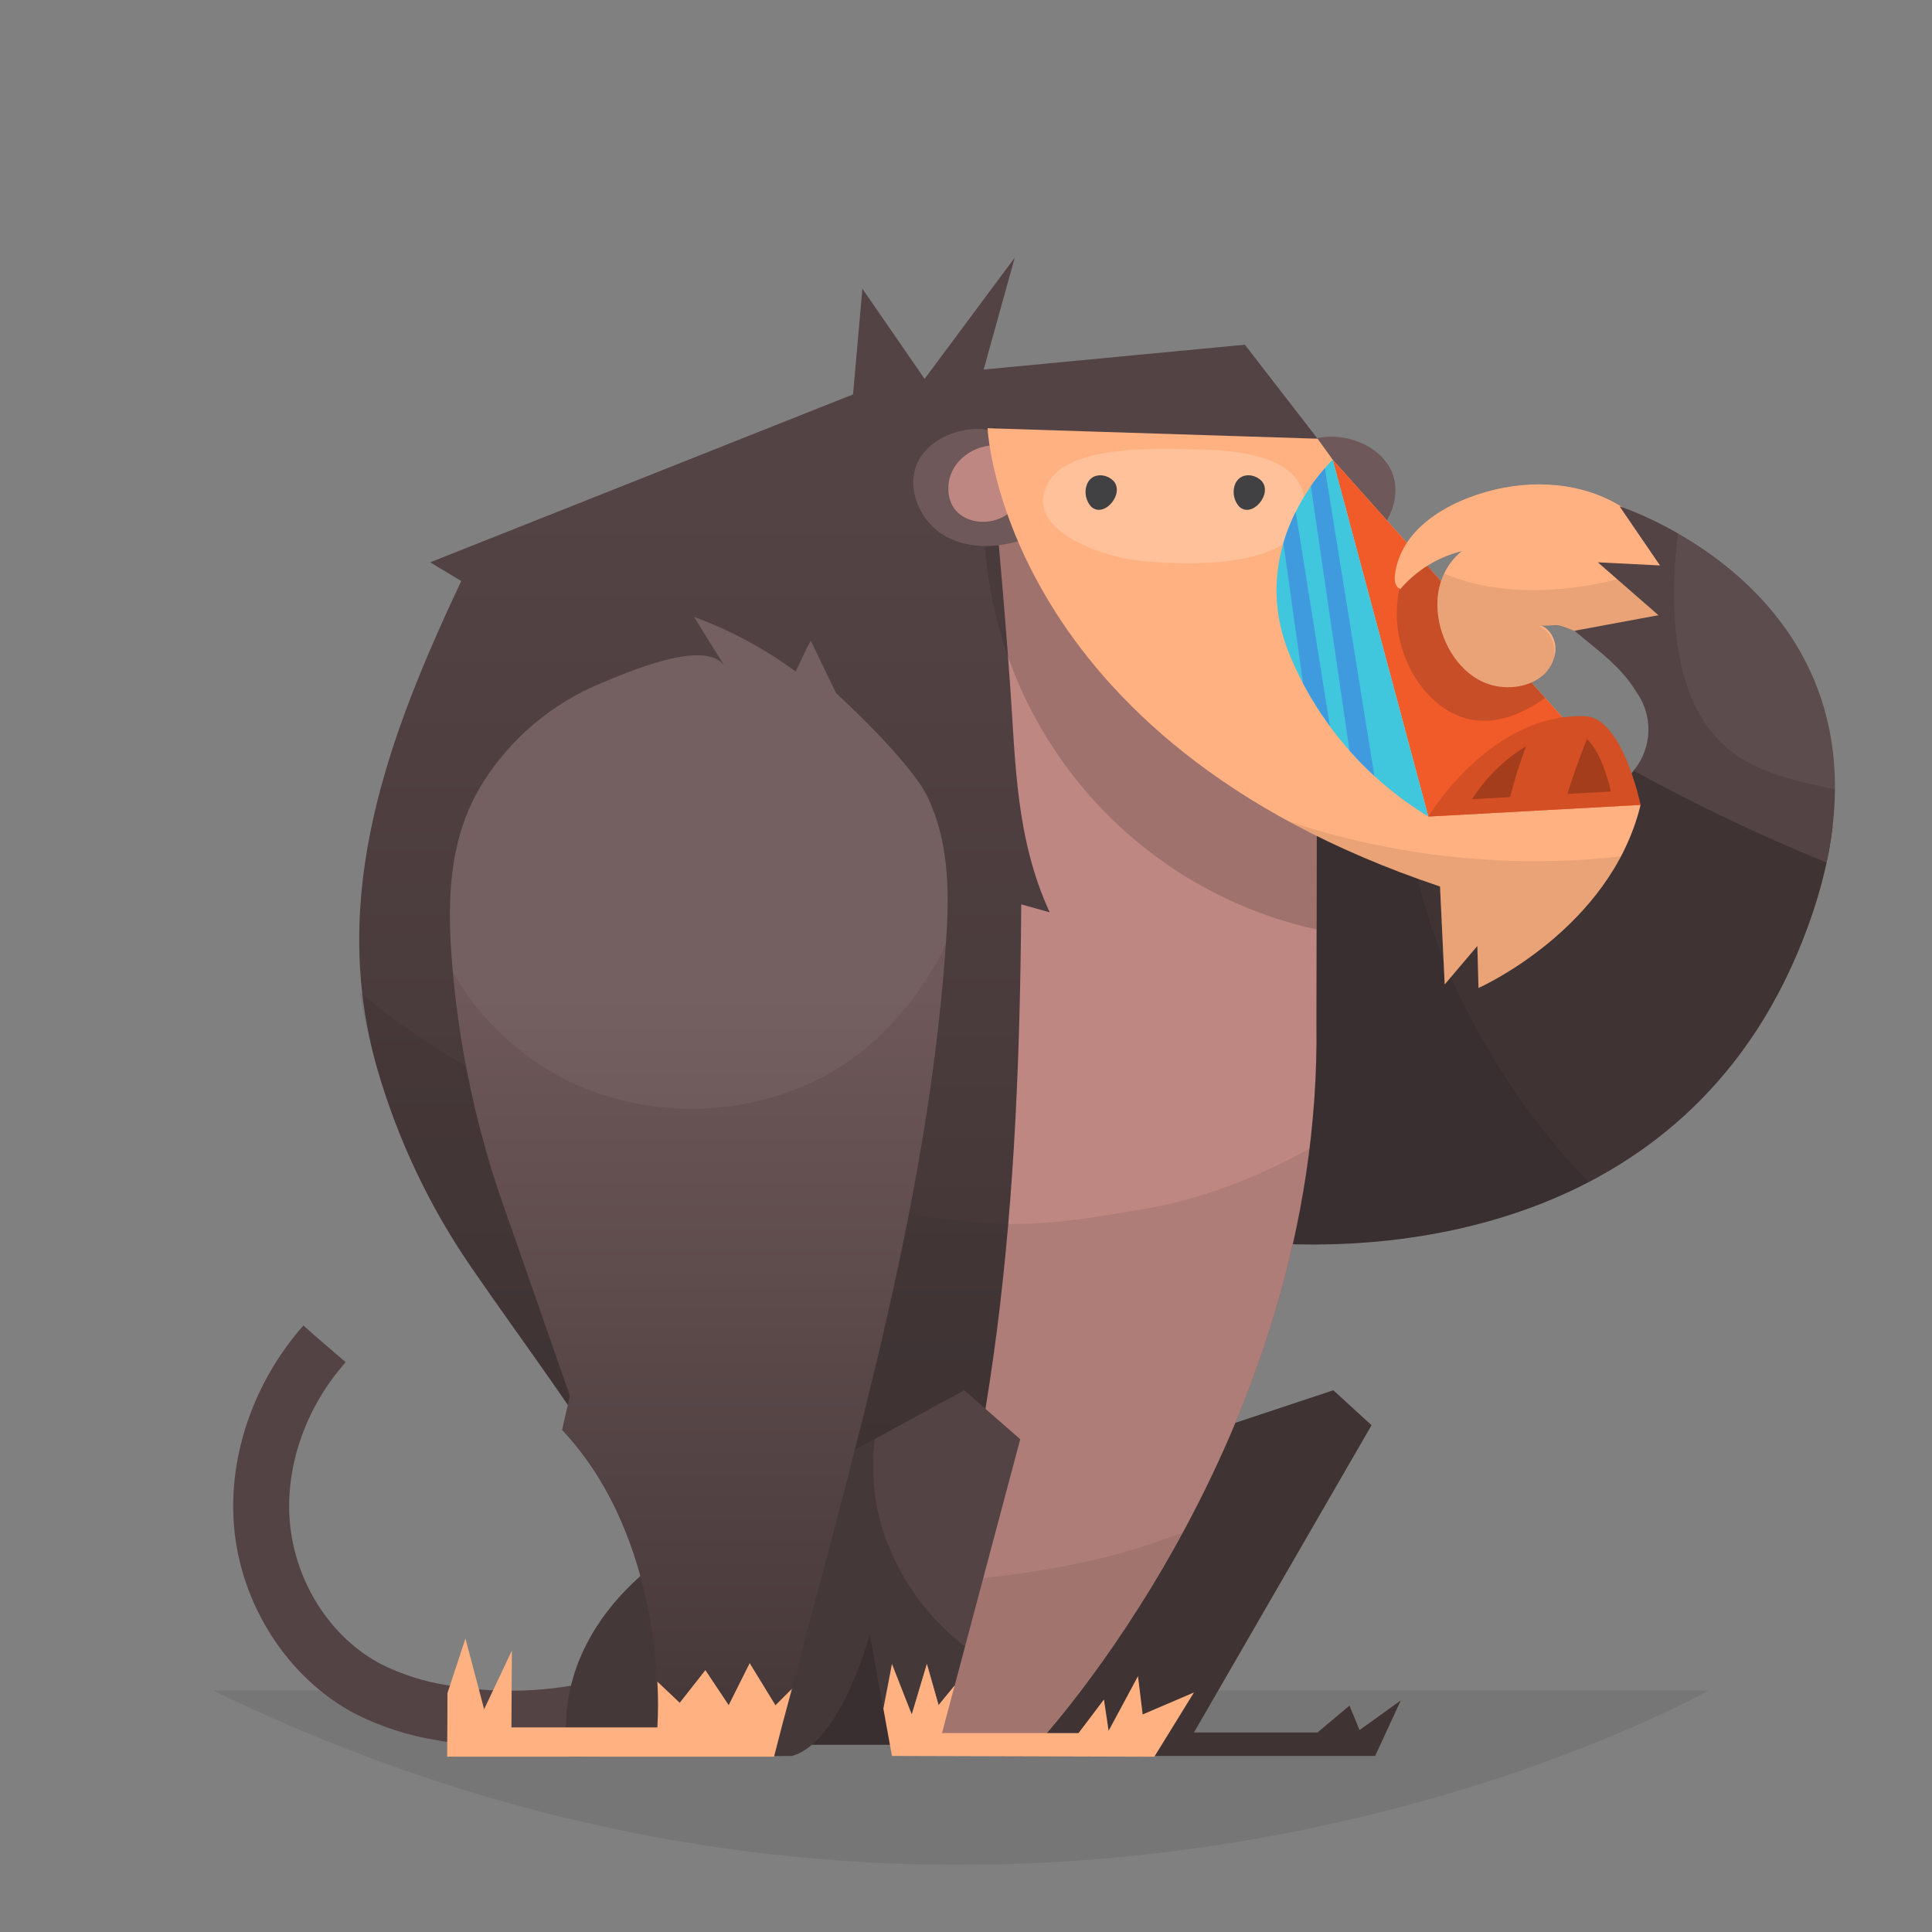 <svg width="300" height="300" viewBox="0 0 300 300" fill="none" xmlns="http://www.w3.org/2000/svg">
<rect x="0" y="0" width="300" height="300" fill="#808080" stroke="none"/>
<path opacity="0.1" d="M33.118 262.516H265.252C265.252 262.516 158.195 323.37 33.118 262.516Z" fill="#231F20"/>
<path d="M180.872 224.57L207.041 215.879L212.973 221.311L185.399 269.013H204.593L209.547 264.848L211.111 268.643L217.514 264.037L213.531 272.663H157.695L180.872 224.57Z" fill="#403334"/>
<path d="M204.593 68.124L193.301 53.523L152.741 57.383L157.572 40L143.572 58.831L133.91 44.831L132.461 61.243L66.797 87.318L71.621 90.215C60.315 114.247 50.877 139.083 58.584 165.975C61.795 177.064 66.785 187.558 73.359 197.047C89.786 220.884 107.154 241.548 112.398 270.925H160.926C160.926 270.925 205.346 223.484 204.383 158.783L204.593 68.124Z" fill="url(#paint0_linear_206_1065)"/>
<path d="M203.774 68.197C205.245 67.807 206.779 67.712 208.286 67.917C209.794 68.122 211.247 68.623 212.56 69.392C213.831 70.123 214.903 71.155 215.682 72.397C218.094 76.403 215.87 82.045 211.821 84.377C207.772 86.709 202.608 86.275 198.284 84.486L203.774 68.197Z" fill="#6E5859"/>
<path d="M253.823 119.462C253.052 120.539 252.147 121.512 251.128 122.359C246.652 126.082 239.974 127.928 235.042 127.277C226.546 126.118 219.303 119.824 215.682 112.096C213.016 106.482 212.06 100.217 209.735 94.437C207.41 88.658 203.217 83.03 197.176 81.675L194.279 192.825C218.181 194.998 265.013 190.413 281.433 141.886C282.041 140.075 282.562 138.322 283.004 136.613C283.712 133.904 284.235 131.15 284.569 128.37C274.19 125.915 263.847 123.308 253.823 119.462Z" fill="url(#paint1_linear_206_1065)"/>
<path opacity="0.2" d="M232.029 164.491C223.526 150.592 217.195 133.889 218.926 117.412C217.644 115.758 216.544 113.971 215.645 112.081C212.98 106.468 212.024 100.203 209.699 94.423C207.374 88.643 203.18 83.016 197.14 81.661L194.243 192.81C207.642 194.027 228.284 193.122 246.674 183.532C241.082 177.764 236.169 171.375 232.029 164.491Z" fill="#231F20"/>
<path d="M160.954 270.925C160.954 270.925 205.375 223.484 204.412 158.783L204.52 104.302L153.349 66.494C154.704 79.8 155.906 93.119 156.855 106.453C157.724 118.766 157.731 130.159 162.99 141.661L158.579 140.43C158.253 185.821 155.204 227.916 139.472 270.925H160.954Z" fill="#BF8781"/>
<path opacity="0.1" d="M177.664 187.733C170.595 188.921 163.178 190.246 155.935 190.036C147.968 189.797 139.899 188.378 132.092 187.212C124.899 186.126 117.806 184.457 110.884 182.221C99.016 178.443 87.502 173.632 76.474 167.844C69.161 163.952 62.253 159.342 55.853 154.083C56.552 158.092 57.463 162.062 58.584 165.975C61.795 177.064 66.785 187.558 73.359 197.047C89.786 220.884 107.154 241.548 112.398 270.925H160.925C160.925 270.925 196.633 232.813 203.369 178.324C195.402 182.772 186.558 186.234 177.664 187.733Z" fill="#231F20"/>
<path opacity="0.1" d="M176.28 240.505C166.466 243.547 156.044 244.763 145.86 245.828C140.224 246.433 134.538 246.418 128.905 245.785C119.938 244.749 110.718 243.865 102.106 241.019C107.004 250.42 110.473 260.5 112.398 270.925H160.925C160.925 270.925 172.449 258.612 183.632 237.97C181.213 238.868 178.762 239.713 176.28 240.505Z" fill="#231F20"/>
<path opacity="0.2" d="M203.926 82.494L154.248 66.161C150.576 83.18 153.796 100.961 163.203 115.611C172.61 130.262 187.437 140.59 204.441 144.334L204.549 87.224L203.926 82.494Z" fill="#231F20"/>
<path d="M96.399 264.587C96.278 264.029 96.048 263.501 95.722 263.032C95.397 262.563 94.982 262.162 94.502 261.853C94.022 261.545 93.485 261.334 92.923 261.232C92.362 261.131 91.785 261.141 91.227 261.263C83.998 262.824 76.532 262.954 69.252 261.647C65.787 261.091 62.425 260.017 59.279 258.46C51.312 254.339 45.72 245.567 44.989 236.101C44.322 227.482 47.56 218.414 53.68 211.519C51.507 209.628 49.248 207.767 47.118 205.818C39.499 214.43 35.479 225.86 36.319 236.775C37.282 249.16 44.721 260.676 55.274 266.181C59.191 268.137 63.381 269.493 67.703 270.2C76.101 271.704 84.712 271.554 93.053 269.759C93.612 269.64 94.143 269.412 94.615 269.087C95.086 268.763 95.489 268.349 95.8 267.868C96.111 267.388 96.324 266.85 96.427 266.287C96.529 265.724 96.52 265.147 96.399 264.587Z" fill="#544344"/>
<path d="M141.58 266.217L143.926 258.366L145.744 264.768L148.236 261.726L158.419 223.484L149.728 215.879L112.463 236.159C82.442 251.007 88.33 272.779 88.33 272.779L122.951 272.663C130.578 270.592 135.061 253.723 135.061 253.723L137.162 265.311L138.502 258.366L141.58 266.217Z" fill="#544344"/>
<path opacity="0.3" d="M137.56 238.969C135.751 234.005 135.16 228.68 135.836 223.44L112.463 236.159C82.442 251.007 88.33 272.779 88.33 272.779L122.951 272.663C130.578 270.592 135.061 253.723 135.061 253.723L137.162 265.311L138.502 258.366L141.58 266.217L143.926 258.366L145.744 264.768L148.236 261.726L149.851 255.671C144.259 251.376 139.998 245.585 137.56 238.969Z" fill="#231F20"/>
<path d="M179.243 272.786L185.399 262.805L177.432 266.217L176.708 260.27L172.145 268.752L171.42 263.892L167.473 269.114H146.273L148.236 261.726L145.744 264.768L143.926 258.366L141.58 266.217L138.501 258.366L137.169 265.311L138.501 272.663L179.243 272.786Z" fill="#FFB181"/>
<path d="M154.733 67.001C153.261 66.61 151.726 66.514 150.217 66.719C148.708 66.924 147.254 67.427 145.94 68.197C144.667 68.924 143.592 69.954 142.811 71.195C140.399 75.2 142.623 80.843 146.672 83.182C150.72 85.522 155.885 85.08 160.209 83.291L154.733 67.001Z" fill="#6E5859"/>
<path d="M157.116 69.754L156.964 69.674C153.103 67.9 147.2 70.797 147.258 75.939C147.316 80.93 152.777 82.11 156.066 80.082C156.575 79.775 157.034 79.392 157.427 78.945C158.825 77.344 159.796 75.584 159.274 73.296C158.948 71.89 158.333 70.406 157.116 69.754Z" fill="#BF8781"/>
<path d="M206.947 71.383L204.593 68.124L153.349 66.494C153.349 66.494 155.522 114.841 223.605 137.656L224.33 152.866L229.4 146.89L229.581 153.409C229.581 153.409 250.042 144.355 254.75 124.981L206.947 71.383Z" fill="#FFB181"/>
<g style="mix-blend-mode:overlay" opacity="0.2">
<path d="M202.5 79.532C203.572 71.05 192.917 69.978 186.855 69.826C180.996 69.681 166.662 68.856 162.997 74.606C158.267 82.023 170.769 86.195 175.839 86.919C182.053 87.738 192.28 87.991 198.031 85.181C200.269 84.058 202.188 82.009 202.5 79.532Z" fill="white"/>
</g>
<path opacity="0.1" d="M200.037 127.516C207.58 131.581 215.467 134.974 223.605 137.656L224.33 152.866L229.4 146.89L229.581 153.409C229.581 153.409 244.378 146.89 251.701 132.984C234.287 134.917 216.661 133.051 200.037 127.516Z" fill="#231F20"/>
<path d="M206.947 71.383L221.795 126.791L254.75 124.981L206.947 71.383Z" fill="#F15A29"/>
<path opacity="0.2" d="M229.711 111.9C233.383 112.154 236.882 110.488 239.945 108.38L219.774 85.768C216.877 89.621 216.232 95.292 217.536 100.116C219.107 105.939 223.692 111.487 229.711 111.9Z" fill="#231F20"/>
<path d="M206.947 71.383C206.947 71.383 193.062 84.421 200.305 101.804C204.643 112.197 212.167 120.947 221.795 126.791L206.947 71.383Z" fill="#40C7DE"/>
<path d="M246.174 111.219C231.457 110.611 221.795 126.791 221.795 126.791L254.75 124.981C254.75 124.981 251.969 111.466 246.174 111.219Z" fill="#D44F24"/>
<path d="M250.129 122.909C250.129 122.909 248.919 117.021 246.413 114.768C245.32 117.586 244.24 120.403 243.415 123.279L250.129 122.909Z" fill="#A33D1C"/>
<path d="M236.954 115.876C233.573 117.943 230.709 120.755 228.581 124.097L234.491 123.771C235.165 121.096 235.987 118.46 236.954 115.876Z" fill="#A33D1C"/>
<path d="M195.807 74.592C197.799 76.49 194.445 80.633 192.396 78.641C192.03 78.22 191.773 77.716 191.647 77.174C191.521 76.631 191.529 76.065 191.671 75.526C192.251 73.397 194.59 73.433 195.807 74.592Z" fill="#414042"/>
<path d="M172.811 74.592C174.803 76.49 171.449 80.633 169.4 78.641C169.034 78.22 168.777 77.716 168.651 77.174C168.525 76.631 168.533 76.065 168.675 75.526C169.255 73.397 171.594 73.433 172.811 74.592Z" fill="#414042"/>
<path d="M144.18 124.046C141.536 118.252 129.825 107.634 129.825 107.634C129.825 107.634 127.022 101.84 125.899 99.493C125.023 101.021 124.327 102.687 123.56 104.281C118.721 100.718 113.403 97.857 107.763 95.785C109.366 98.363 110.969 100.942 112.572 103.52C109.675 98.885 96.848 104.65 93.205 106.142C85.753 109.238 79.433 114.547 75.097 121.352C69.158 130.674 69.404 141.458 70.426 152.12C71.653 164.619 74.437 176.916 78.712 188.725L88.49 216.733L87.28 222.043C98.868 234.355 101.534 251.557 102.041 261.154L105.51 264.442L109.494 259.372L113.115 264.804L116.375 258.286L120.358 264.804L122.973 262.233C133.113 223.621 144.491 184.821 146.983 144.862C147.403 137.706 147.208 130.695 144.18 124.046Z" fill="url(#paint2_linear_206_1065)"/>
<path d="M116.411 258.25L113.151 264.768L109.53 259.336L105.546 264.406L102.077 261.118C102.213 263.487 102.213 265.861 102.077 268.23H75.923L72.273 254.425L69.477 262.914C69.477 262.914 69.477 269.498 69.433 272.779H120.192C121.08 269.259 122.007 265.744 122.973 262.233L120.416 264.79L116.411 258.25Z" fill="#FFB181"/>
<path d="M79.487 256.294L73.939 268.027L79.407 269.317L79.487 256.294Z" fill="#FFB181"/>
<path d="M233.463 75.736C226.43 77.084 217.529 81.321 216.594 89.338C216.5 90.164 216.659 91.222 217.456 91.453C220.362 88.066 224.401 85.852 228.82 85.225C236.787 84.124 244.617 88.636 250.549 93.692L254.351 80.596C248.702 75.606 240.677 74.36 233.463 75.736Z" fill="#FFB181"/>
<path d="M252.468 81.219C251.234 81.444 250.043 81.865 248.941 82.465C246.413 83.725 244.45 83.819 241.698 83.588C238.576 83.327 235.81 82.327 232.616 82.972C225.467 84.421 221.802 90.41 223.678 97.458C224.844 101.804 228.118 105.983 232.789 106.62C236.534 107.134 240.757 105.548 241.481 101.427C241.763 99.681 240.872 97.697 239.207 97.081C239.866 97.313 241.379 96.944 242.198 97.132C243.395 97.491 244.551 97.977 245.645 98.58C248.233 99.87 250.617 101.531 252.722 103.513C255.982 98.957 258.925 94.182 261.529 89.223C261.687 88.969 261.779 88.68 261.797 88.382C261.749 88.043 261.597 87.727 261.363 87.477C260.27 86.047 259.077 84.696 257.792 83.436C255.829 81.603 254.265 80.987 252.468 81.219Z" fill="#FFB181"/>
<path opacity="0.1" d="M252.772 103.382C255.987 98.877 258.891 94.159 261.464 89.259C261.622 89.005 261.714 88.717 261.732 88.419C261.684 88.079 261.532 87.763 261.297 87.513C261.058 87.195 260.798 86.905 260.573 86.601C257.655 87.966 254.617 89.057 251.498 89.86C242.937 92.084 232.666 92.641 224.25 89.07C223.058 91.717 222.855 94.703 223.678 97.487C224.844 101.832 228.118 106.012 232.789 106.649C236.411 107.141 240.438 105.693 241.343 101.912C241.618 99.993 240.619 97.834 238.808 97.175C239.014 97.242 239.23 97.271 239.446 97.262C239.351 97.219 239.272 97.168 239.17 97.132C239.829 97.364 241.343 96.994 242.162 97.183C243.359 97.542 244.515 98.027 245.609 98.631C246.283 98.957 246.935 99.312 247.572 99.696C249.418 100.758 251.159 101.993 252.772 103.382Z" fill="#231F20"/>
<path d="M284.561 128.37C289.059 90.577 251.49 78.626 251.49 78.626L257.763 87.803L248.108 87.318L257.524 95.531L244.487 97.943C247.999 100.934 251.643 103.39 254.076 107.424C255.348 109.185 256.011 111.313 255.965 113.485C255.92 115.657 255.167 117.755 253.823 119.462C253.772 119.527 253.714 119.592 253.663 119.664C263.368 124.993 273.373 129.757 283.627 133.933C284.033 132.021 284.351 130.167 284.561 128.37Z" fill="#544344"/>
<path d="M213.415 120.49L205.723 72.687C204.949 73.577 204.224 74.508 203.55 75.476L209.547 116.55C210.769 117.928 212.059 119.243 213.415 120.49Z" fill="#409ADE"/>
<path d="M202.34 106.113C203.567 108.422 204.959 110.639 206.505 112.747L201.196 79.474C200.419 81.03 199.779 82.651 199.284 84.319L202.34 106.113Z" fill="#409ADE"/>
<g style="mix-blend-mode:overlay" opacity="0.05">
<path d="M144.18 124.046C141.536 118.252 129.825 107.634 129.825 107.634C129.825 107.634 127.022 101.84 125.899 99.493C125.022 101.021 124.327 102.687 123.559 104.281C118.721 100.718 113.403 97.857 107.763 95.785C109.366 98.363 110.969 100.942 112.572 103.52C109.675 98.885 96.848 104.65 93.204 106.142C85.753 109.238 79.433 114.547 75.097 121.352C69.383 130.326 69.397 140.654 70.317 150.925C73.349 156.29 77.537 160.911 82.579 164.454C97.579 175.268 119.8 174.652 134.177 163.006C139.554 158.537 143.888 152.945 146.874 146.622C146.91 146.029 146.961 145.435 146.997 144.841C147.403 137.706 147.207 130.695 144.18 124.046Z" fill="white"/>
</g>
<g style="mix-blend-mode:overlay" opacity="0.05">
<path d="M260.587 82.849C259.996 87.102 259.81 91.402 260.03 95.691C260.443 103.382 262.528 111.625 268.526 116.441C271.676 118.984 275.609 120.338 279.52 121.359C281.288 121.823 283.098 122.207 284.938 122.518C285.061 100.666 270.532 88.564 260.587 82.849Z" fill="white"/>
</g>
<defs>
<linearGradient id="paint0_linear_206_1065" x1="130.187" y1="235.797" x2="130.187" y2="77.888" gradientUnits="userSpaceOnUse">
<stop stop-color="#403334"/>
<stop offset="1" stop-color="#544344"/>
</linearGradient>
<linearGradient id="paint1_linear_206_1065" x1="26413.5" y1="23451.1" x2="32633.4" y2="18417.8" gradientUnits="userSpaceOnUse">
<stop stop-color="#403334"/>
<stop offset="1" stop-color="#544344"/>
</linearGradient>
<linearGradient id="paint2_linear_206_1065" x1="108.516" y1="154.394" x2="108.516" y2="282.658" gradientUnits="userSpaceOnUse">
<stop stop-color="#6E5859"/>
<stop offset="1" stop-color="#403334"/>
</linearGradient>
</defs>
</svg>
